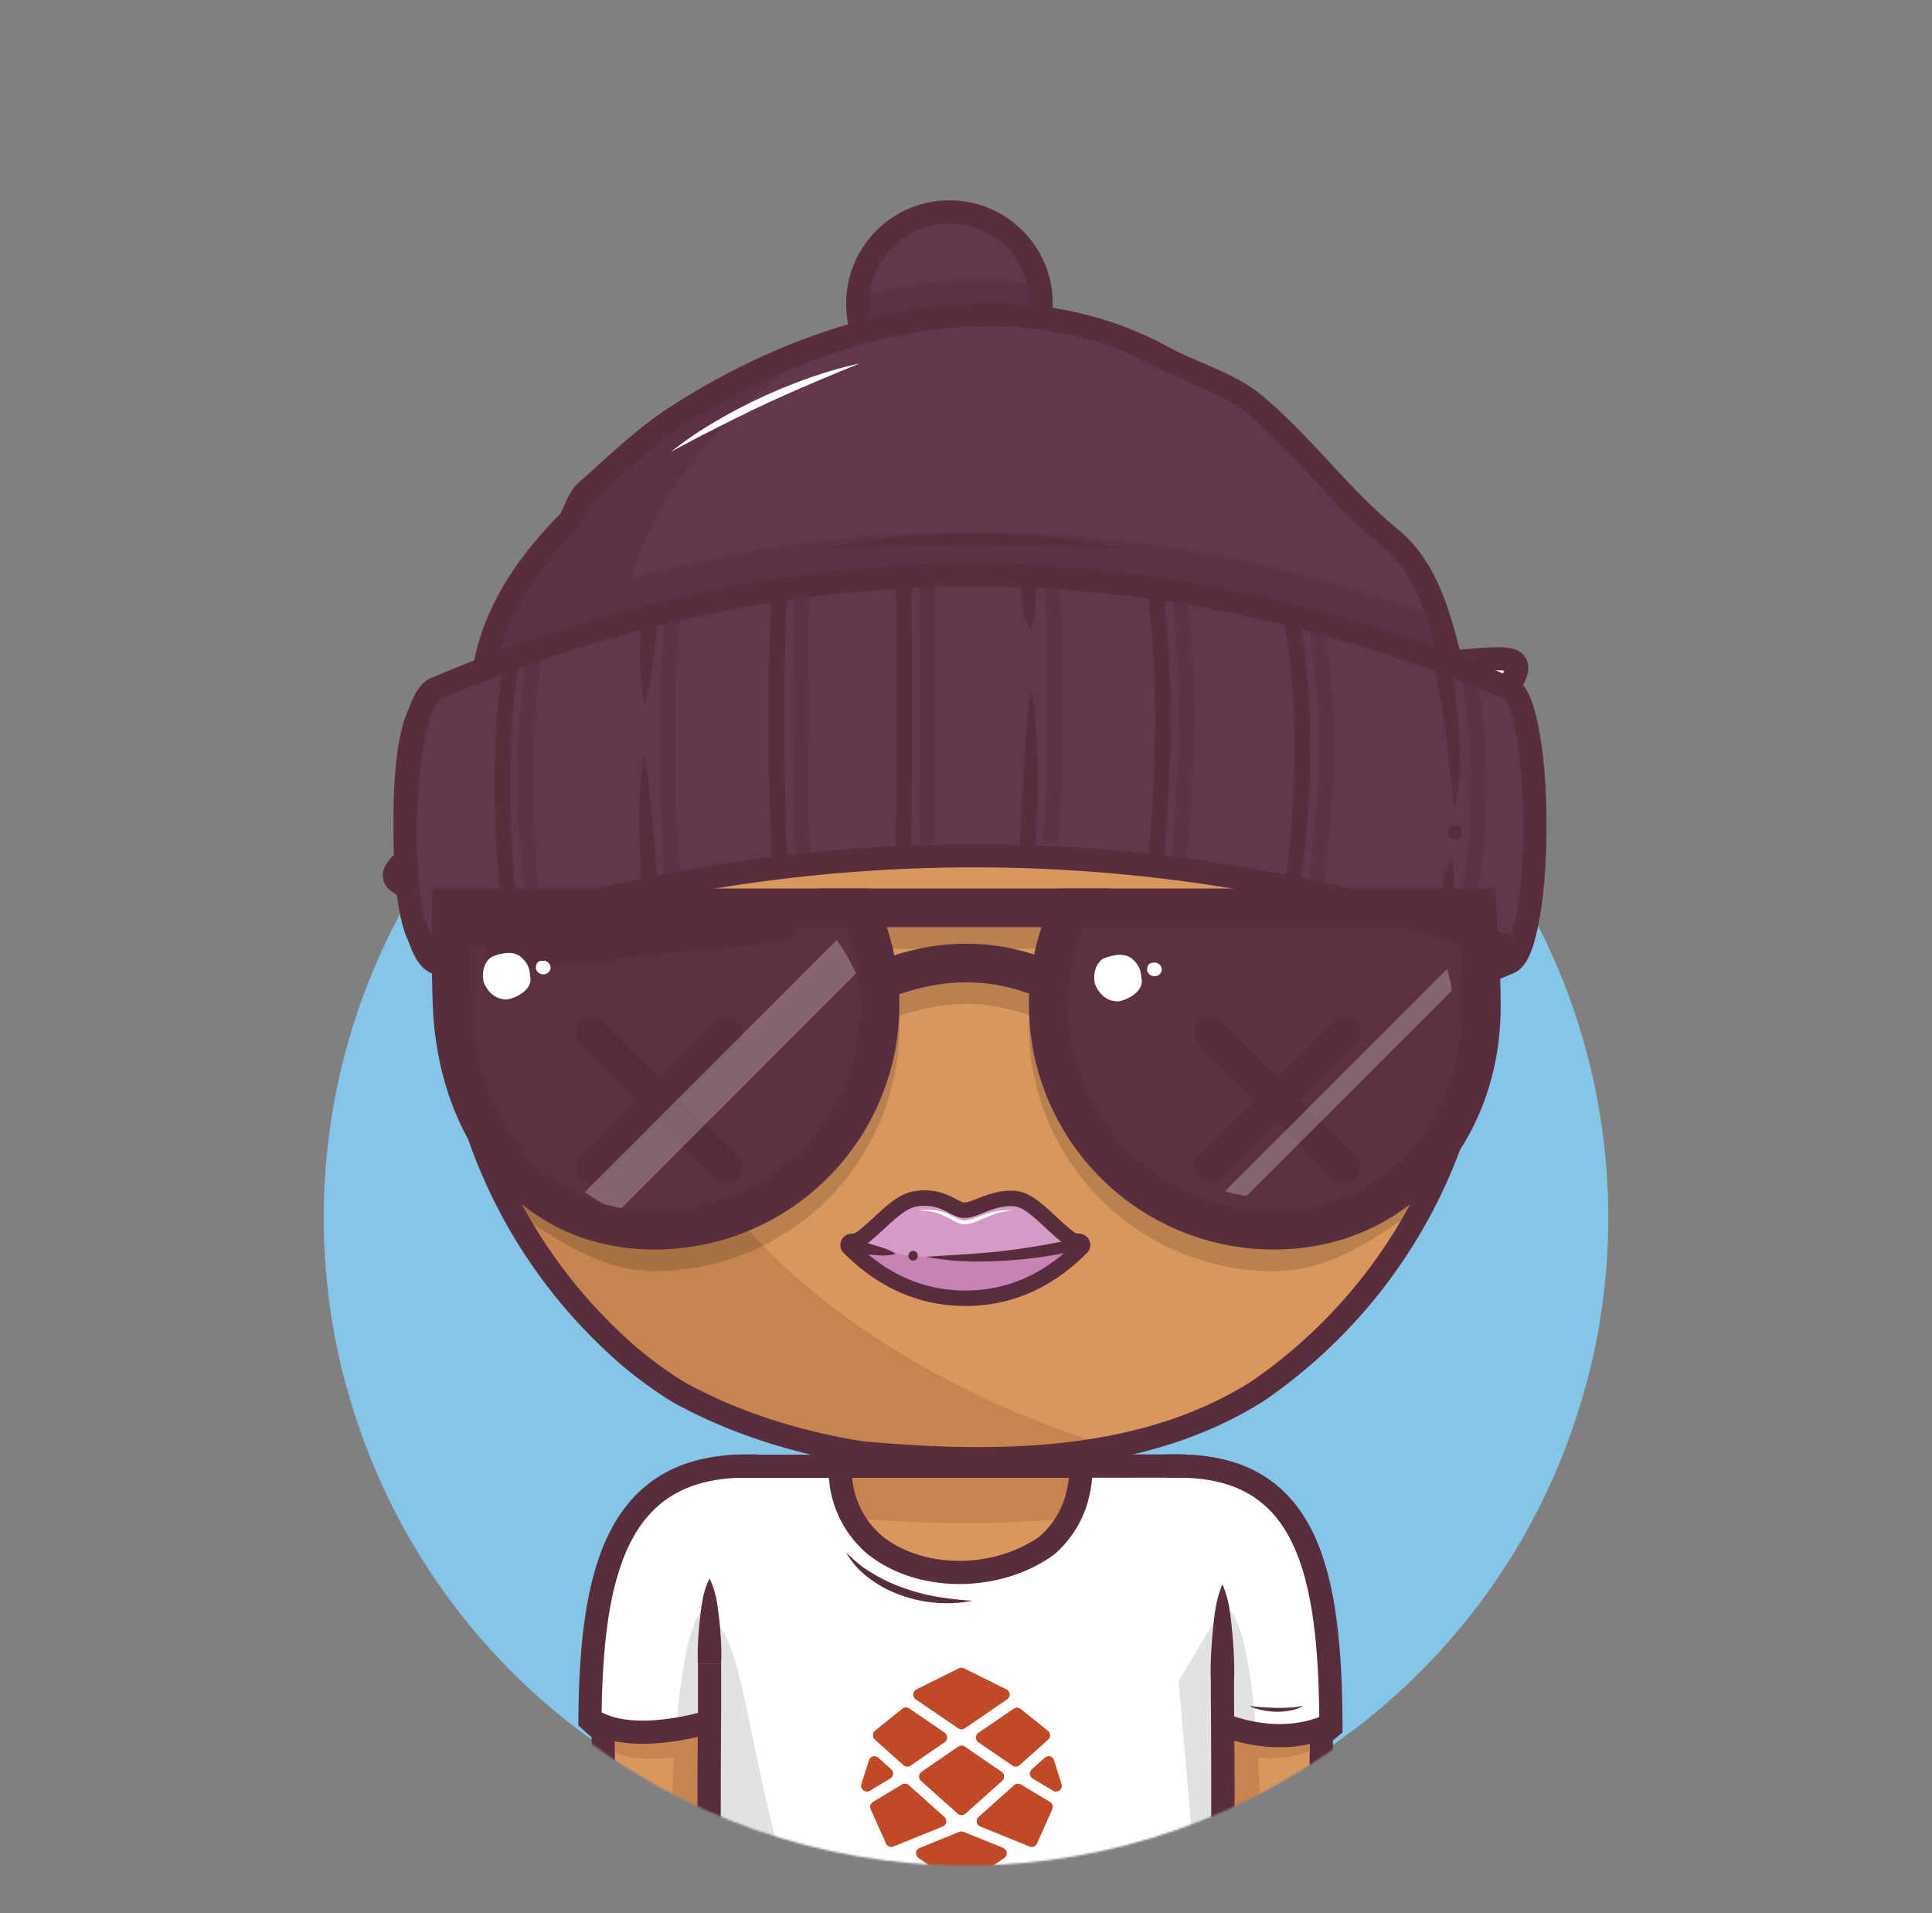 <svg xmlns="http://www.w3.org/2000/svg" viewBox="0 0 1000 990"><rect x="0" y="0" width="1000" height="990" fill="#808080" stroke="none"/><mask id="mask"><path d="M1000,0H0V718.31H179.2c38.38,142.38,167.45,247.1,320.8,247.1s282.42-104.72,320.8-247.1H1000Z" fill="white"></path></mask><g mask="url(#mask)"><circle cx="500" cy="630.16" r="332.442" fill="#85c5e5"></circle><g transform="scale(1)" style="transform-origin: center center;"><path d="M225.35,498c183.42,77.95,371.14,79.06,555.94,0,17.53-7.5,17.43-139.87,0-133.81-180.47,62.83-371.33,63.5-555.94,0C203.39,356.6,205.53,489.53,225.35,498Z" fill="#592d3d" stroke="#592d3d" stroke-miterlimit="10" stroke-width="12px"></path></g><path d="M610,758.72c90.76,0,72,114.24,72.87,241.28H610Z" fill="#D8985D"></path><path d="M632.74,831.87,610,870l11.38,130h31.76C653.91,819.73,632.74,831.87,632.74,831.87Z" fill="#C6854E"></path><path d="M233.25,500c0-147.32,119.43-266.75,266.75-266.75S766.75,352.68,766.75,500A266.22,266.22,0,0,1,668.1,707.12q-8.21,6.68-16.94,12.69C591,758,515,758,446.39,751.89c-6.66-1-13.3-2.26-19.89-3.71-26.33-5.8-51.82-14.75-75.37-27.8Q342.4,715,334.2,708.76a199.59,199.59,0,0,1-15.8-13.38q-7.14-6.63-13.79-13.78A265.86,265.86,0,0,1,233.25,500Z" fill="#D8985D"></path><path d="M269.61,634.48c.7,1.2,1.39,2.4,2.11,3.58.43.72.88,1.42,1.33,2.14.66,1.07,1.32,2.14,2,3.19.48.76,1,1.5,1.46,2.24.66,1,1.32,2,2,3,.51.76,1,1.52,1.56,2.28.66,1,1.32,1.92,2,2.88.54.77,1.1,1.53,1.65,2.3s1.34,1.85,2,2.77,1.15,1.53,1.73,2.29,1.37,1.8,2.07,2.7,1.19,1.51,1.79,2.26,1.41,1.76,2.12,2.63,1.23,1.49,1.85,2.23,1.44,1.72,2.17,2.57,1.27,1.47,1.91,2.2l2.22,2.5c.65.73,1.31,1.44,2,2.16.86.94,1.73,1.87,2.6,2.79l1.21,1.28c1.29,1.34,2.59,2.68,3.91,4l.26.27c1.29,1.28,2.6,2.55,3.91,3.81l1.58,1.5c.95.89,1.9,1.78,2.86,2.66l1.16,1.06c1,.94,2.09,1.86,3.14,2.78q4.9,4.27,10,8.19,8.19,6.24,16.93,11.62c23.55,13,49,22,75.37,27.8,6.59,1.45,13.23,2.7,19.89,3.71,42.1,3.75,87,5.18,129.28-3.08C508.45,729,185.59,612.74,388.8,257.48h0c-2.72,1.25-5.4,2.54-8.06,3.88l-.59.29c-1.22.61-2.44,1.24-3.65,1.88l-1,.53c-3.76,2-7.48,4.07-11.13,6.23l-.9.53c-1.16.69-2.31,1.39-3.46,2.1l-.87.54q-5.36,3.35-10.55,6.93l-1.08.75c-1.09.76-2.16,1.52-3.23,2.29l-.66.47q-3.27,2.39-6.46,4.84l-.62.48c-1,.78-2,1.58-3,2.39l-1.17.94c-1,.81-2,1.62-3,2.45l0,0c-2.11,1.75-4.19,3.55-6.24,5.37l-1.14,1-2.69,2.45L318,305q-4.28,4-8.37,8.17l-1.38,1.41c-.79.82-1.58,1.64-2.36,2.47-.46.49-.92,1-1.37,1.48q-2.06,2.2-4.06,4.46c-.45.51-.91,1-1.36,1.54-.71.81-1.41,1.63-2.11,2.45l-1.51,1.79c-.68.81-1.36,1.62-2,2.44-.54.66-1.08,1.33-1.61,2-1.07,1.33-2.12,2.66-3.16,4-.54.7-1.08,1.4-1.61,2.11s-1.2,1.59-1.79,2.4-1.07,1.45-1.59,2.18-1.13,1.55-1.68,2.33q-1.42,2-2.8,4.05c-.5.73-1,1.48-1.49,2.22s-1.1,1.66-1.64,2.5l-1.49,2.31-1.68,2.71c-.43.69-.86,1.38-1.28,2.07-.89,1.46-1.75,2.93-2.61,4.4l-1.22,2.16c-.54.95-1.08,1.91-1.61,2.87-.4.73-.8,1.46-1.19,2.19-.64,1.19-1.27,2.39-1.9,3.59l-1.2,2.34c-.64,1.28-1.28,2.55-1.91,3.84-.33.69-.67,1.39-1,2.09-.52,1.09-1,2.19-1.53,3.29-.31.66-.61,1.32-.91,2q-1.11,2.47-2.17,5c-.22.52-.43,1.05-.65,1.57-.53,1.27-1.05,2.54-1.56,3.82-.27.67-.53,1.34-.79,2-.5,1.26-1,2.53-1.45,3.8-.21.55-.42,1.1-.62,1.65q-.94,2.63-1.85,5.26l-.56,1.7q-.66,2-1.29,4l-.6,1.91c-.47,1.54-.93,3.08-1.37,4.63-.1.33-.2.66-.29,1q-.78,2.76-1.5,5.54c-.16.59-.3,1.19-.45,1.78-.35,1.39-.69,2.78-1,4.18l-.42,1.75c-.43,1.9-.85,3.8-1.24,5.71l-.15.77q-.51,2.55-1,5.1c-.11.61-.21,1.21-.32,1.82-.26,1.49-.51,3-.74,4.5-.08.51-.17,1-.24,1.52-.3,1.95-.57,3.91-.83,5.88l-.15,1.3c-.2,1.59-.38,3.19-.55,4.79-.06.6-.13,1.2-.19,1.81-.16,1.68-.31,3.37-.45,5.06,0,.35-.06.69-.08,1q-.22,3-.39,6.05c0,.53,0,1.07-.07,1.6q-.1,2.36-.18,4.71c0,.59,0,1.18,0,1.77,0,2.05-.08,4.11-.08,6.17,0,0,0,.07,0,.1,0,2.22,0,4.42.08,6.62,0,.76.06,1.52.08,2.28.05,1.47.1,2.94.17,4.41,0,.89.11,1.77.16,2.66.08,1.33.15,2.66.25,4,.07,1,.16,1.89.24,2.83.11,1.26.21,2.52.34,3.77.09,1,.21,1.94.31,2.91.14,1.21.27,2.43.42,3.64.12,1,.26,2,.39,2.95.16,1.18.32,2.37.5,3.55.15,1,.31,2,.47,3,.18,1.16.37,2.33.57,3.49.18,1,.36,2,.55,3,.21,1.15.43,2.3.65,3.44s.41,2,.62,3c.24,1.14.48,2.27.74,3.4s.44,2,.68,2.93c.26,1.13.54,2.25.82,3.36s.49,1.95.74,2.91c.3,1.12.6,2.23.91,3.34.26,1,.53,1.92.81,2.87.32,1.11.65,2.21,1,3.31s.58,1.89.88,2.84.7,2.19,1.06,3.28.62,1.87.94,2.8c.38,1.09.76,2.18,1.15,3.27.33.91.65,1.83,1,2.74l1.24,3.27c.35.89.69,1.79,1,2.68.44,1.09.89,2.19,1.34,3.28.36.86.71,1.73,1.08,2.59.47,1.12,1,2.22,1.45,3.33.37.82.73,1.65,1.1,2.47.52,1.16,1.07,2.3,1.6,3.44l1.08,2.3c.61,1.26,1.24,2.5,1.87,3.75.32.63.62,1.27.95,1.9q2.88,5.61,6,11.07C268.88,633.26,269.25,633.87,269.61,634.48Z" fill="#C6854E"></path><path d="M233.25,500c0-147.32,119.43-266.75,266.75-266.75S766.75,352.68,766.75,500A266.22,266.22,0,0,1,668.1,707.12q-8.21,6.68-16.94,12.69C591,758,515,758,446.39,751.89c-6.66-1-13.3-2.26-19.89-3.71-26.33-5.8-51.82-14.75-75.37-27.8Q342.4,715,334.2,708.76a199.59,199.59,0,0,1-15.8-13.38q-7.14-6.63-13.79-13.78A265.86,265.86,0,0,1,233.25,500Z" fill="none" stroke="#592d3d" stroke-miterlimit="10" stroke-width="12px"></path><path d="M386.12,758.72c-90.77,0-72,114.24-72.87,241.28h72.87Z" fill="#D8985D"></path><path d="M367.23,831.87,390,870l-11.39,130H346.88C346.07,819.73,367.23,831.87,367.23,831.87Z" fill="#C6854E"></path><path d="M619.47,1070H380.53a13.28,13.28,0,0,1-13.27-13.28V772a13.28,13.28,0,0,1,13.27-13.28H613.76c13.09,0,19,7.66,19,19.88v278.08A13.28,13.28,0,0,1,619.47,1070Z" fill="#D8985D"></path><path d="M629.05,766.62a19.33,19.33,0,0,1-2.51-4,17.25,17.25,0,0,0-8.28-3.51,28.88,28.88,0,0,0-4.5-.34H380.53A13.28,13.28,0,0,0,367.26,772c29,10.42,83.29,16.24,132.74,16.24C563.06,788.24,604.38,778.89,629.05,766.62Z" fill="#C6854E"></path><path d="M610,758.72c90.76,0,72,114.24,72.87,241.28H632.74" fill="none" stroke="#592d3d" stroke-linecap="square" stroke-miterlimit="10" stroke-width="12px"></path><path d="M386.12,758.72c-90.77,0-72,114.24-72.87,241.28h50.07" fill="none" stroke="#592d3d" stroke-linecap="square" stroke-miterlimit="10" stroke-width="12px"></path><path d="M380.53,758.82l233.23-.1" fill="none" stroke="#592d3d" stroke-miterlimit="10" stroke-width="12px"></path><path d="M380.53,1070H497.15C388,1070,396.24,838.82,367.26,838.82v217.86A13.28,13.28,0,0,0,380.53,1070Z" fill="#C6854E"></path><path d="M361.26,860.85c-.19-3.67-.11-7.34.05-11s.47-7.35.86-11c.2-1.84.4-3.67.65-5.51s.49-3.67.85-5.51a44.18,44.18,0,0,1,3.59-11,44.18,44.18,0,0,1,3.59,11c.36,1.84.62,3.67.85,5.51s.45,3.67.65,5.51c.38,3.67.68,7.34.85,11s.25,7.34.06,11Z" fill="#592d3d"></path><path d="M632.74,870v8c.26,34,.26,69,0,102.75,0,2.87,0,5.72,0,8.53v67.41A13.28,13.28,0,0,1,619.47,1070H380.53a13.28,13.28,0,0,1-13.27-13.28V998.52c0-2.51,0-5.07,0-7.65-.25-34.87-.25-69.87,0-105.3V860.85" fill="none" stroke="#592d3d" stroke-miterlimit="10" stroke-width="12px"></path><path d="M626.74,870c-.19-4.17-.1-8.35.06-12.53s.47-8.35.85-12.53c.2-2.09.41-4.18.65-6.27s.49-4.17.85-6.26a55.09,55.09,0,0,1,3.59-12.53,55.09,55.09,0,0,1,3.59,12.53c.36,2.09.62,4.18.85,6.26s.45,4.18.65,6.27c.38,4.18.69,8.35.85,12.53s.25,8.36.06,12.53Z" fill="#592d3d"></path><path d="M570.68,842.45C570.9,833,582.9,829,588.9,835a10.61,10.61,0,1,1-15.16,14.85A10.4,10.4,0,0,1,570.68,842.45Z" fill="#592d3d"></path><path d="M408.11,842.15C407.9,834,416.9,830,422.9,833c8,3,8,14,0,19-4,2-8,0-11.75-2.48A10.39,10.39,0,0,1,408.11,842.15Z" fill="#592d3d"></path><path d="M500,831.77a27.13,27.13,0,0,1,1.5,5.84,42.47,42.47,0,0,1,.49,5.84l.3,11.69c.09,3.89.21,7.79.25,11.69l.17,11.67c.23,15.57.22,31.16.28,46.74s.18,31.16,0,46.74c-.09,7.79-.3,15.58-.53,23.37-.1,3.89-.29,7.79-.67,11.68a92.5,92.5,0,0,1-1.77,11.69,92.5,92.5,0,0,1-1.77-11.69c-.38-3.89-.57-7.79-.67-11.68-.23-7.79-.44-15.58-.53-23.37-.2-15.58,0-31.16,0-46.74s0-31.15.18-46.73l.17-11.7.33-11.68.33-11.68a44.11,44.11,0,0,1,.5-5.84A27.13,27.13,0,0,1,500,831.77Z" fill="#C6854E"></path><path d="M425.22,883a18.51,18.51,0,0,1,4.67-1.5,29.75,29.75,0,0,1,4.68-.5l9.35-.33,18.7-.41c12.46-.19,24.91-.24,37.38-.27s24.93-.16,37.39,0c6.23.09,12.46.3,18.7.53,3.11.11,6.23.3,9.34.67a61.34,61.34,0,0,1,9.35,1.78,59.17,59.17,0,0,1-9.35,1.77c-3.11.38-6.23.57-9.34.67-6.24.23-12.47.43-18.7.52-12.46.19-24.92,0-37.39,0s-24.93,0-37.4-.15c-6.23-.06-12.46-.26-18.68-.5l-9.35-.34a29.5,29.5,0,0,1-4.67-.5A18.45,18.45,0,0,1,425.22,883Z" fill="#C6854E"></path><path d="M442.41,914.38a12.51,12.51,0,0,1,3.74-1.11,18.35,18.35,0,0,1,3.62-.15c2.39.1,4.78.16,7.17.21,4.78.11,9.56.15,14.34.17,9.63,0,19.09.08,28.76-.21s19.26-.43,28.88-.39c4.81,0,9.62.13,14.42.24a70.37,70.37,0,0,1,7.23.47,38.17,38.17,0,0,1,7.27,1.53,36.56,36.56,0,0,1-7.16,2,61.08,61.08,0,0,1-7.21.86c-4.82.35-9.64.65-14.45.82-9.64.36-19.27.32-28.88.45-4.81,0-9.61.22-14.48.1s-9.69-.13-14.52-.31-9.68-.58-14.5-1.08c-2.42-.27-4.82-.57-7.23-.9a16.82,16.82,0,0,1-3.57-.84A11.51,11.51,0,0,1,442.41,914.38Z" fill="#C6854E"></path><path d="M438.93,949.87a13.07,13.07,0,0,1,3.82-1.5,19.13,19.13,0,0,1,3.82-.49l7.63-.32c5.09-.18,10.19-.33,15.28-.41C479.66,947,489.84,947,500,947s20.36-.17,30.54,0c5.09.09,10.18.3,15.27.53a72.73,72.73,0,0,1,7.63.66A41.2,41.2,0,0,1,561.1,950a41.25,41.25,0,0,1-7.63,1.77,70.34,70.34,0,0,1-7.64.67c-5.09.23-10.18.44-15.27.53-10.18.2-20.37.06-30.55,0s-20.36-.06-30.54-.25c-5.09-.1-10.19-.28-15.28-.49l-7.63-.37a19.33,19.33,0,0,1-3.82-.5A12.85,12.85,0,0,1,438.93,949.87Z" fill="#C6854E"></path><path d="M677.8,906.35c.21-37.11-1.21-70.07-7.73-95.39C660,785.6,641.89,770.48,610,770.48L632.79,905S655.31,915.24,677.8,906.35Z" fill="#C6854E"></path><path d="M686.41,895.79a20.31,20.31,0,0,1-3.7,2.43" fill="none" stroke="#592d3d" stroke-linecap="square" stroke-miterlimit="10" stroke-width="12px"></path><path d="M326.11,809.88c-6.83,25.57-8,59.13-7.74,97,19.9,8.54,50.42-2.15,50.42-2.15l17.33-132.24C355.25,772.46,336.85,786.36,326.11,809.88Z" fill="#C6854E"></path><path d="M613.76,758.72H559.55v.1a62.78,62.78,0,0,1-1.44,13.39,60.92,60.92,0,0,1-1.74,6.33,50.88,50.88,0,0,1-10,16.83,48.2,48.2,0,0,1-4.5,4.43c-25.17,18.2-65.17,19.2-89.48-.58a51.79,51.79,0,0,1-7.11-7.6,50.84,50.84,0,0,1-9.1-19.41,62.41,62.41,0,0,1-1.07-6.59,61,61,0,0,1-.37-6.8v-.1H380.53A13.28,13.28,0,0,0,367.26,772v284.68A13.28,13.28,0,0,0,380.53,1070H619.47a13.28,13.28,0,0,0,13.27-13.28V778.6C632.74,766.38,626.85,758.72,613.76,758.72Z" fill="#FFFFFF"></path><path d="M610,758.72c63.54,0,73.4,56,73.9,133.17-18.6,11.62-48.91,1.31-48.91,1.31Z" fill="#FFFFFF"></path><path d="M632.74,831.87,610,870l11.38,130h11.61V894.35l17.28,2.89C644.6,825.07,632.74,831.87,632.74,831.87Z" fill="#E2E2E2"></path><path d="M386.12,758.72c-61.78,0-75.83,53.8-76.85,127.66,19,19.86,58,4.58,58,4.58Z" fill="#FFFFFF"></path><path d="M367.23,831.87V891l-17.31,4.31C355.59,825.19,367.23,831.87,367.23,831.87Z" fill="#E2E2E2"></path><path d="M610,758.72c67.41,0,78.45,56.29,78.9,133.78-26.2,12.43-53.91.7-53.91.7" fill="none" stroke="#592d3d" stroke-linecap="square" stroke-miterlimit="10" stroke-width="12px"></path><path d="M386.12,758.72c-66.79,0-80.08,54.7-80.76,130.72C326,904.22,367.22,891,367.22,891" fill="none" stroke="#592d3d" stroke-linecap="square" stroke-miterlimit="10" stroke-width="12px"></path><path d="M380.53,1070H497.15C388,1070,396.24,838.82,367.26,838.82v217.86A13.28,13.28,0,0,0,380.53,1070Z" fill="#E2E2E2"></path><path d="M361.26,860.85c-.19-3.67-.11-7.34.05-11s.47-7.35.86-11c.2-1.84.4-3.67.65-5.51s.49-3.67.85-5.51a44.18,44.18,0,0,1,3.59-11,43.74,43.74,0,0,1,3.58,11c.37,1.84.63,3.67.86,5.51s.45,3.67.65,5.51c.38,3.67.68,7.34.85,11s.25,7.34.06,11Z" fill="#592d3d"></path><path d="M632.74,870v8c.26,34,.26,69,0,102.75,0,2.87,0,5.72,0,8.53v67.41A13.28,13.28,0,0,1,619.47,1070H380.53a13.28,13.28,0,0,1-13.27-13.28V998.52c0-2.51,0-5.07,0-7.65-.25-34.87-.25-69.87,0-105.3V860.85" fill="none" stroke="#592d3d" stroke-miterlimit="10" stroke-width="12px"></path><path d="M626.74,870c-.19-4.17-.1-8.35.06-12.53s.47-8.35.85-12.53c.2-2.09.41-4.18.65-6.27s.49-4.17.86-6.26a54.55,54.55,0,0,1,3.58-12.53,55.09,55.09,0,0,1,3.59,12.53c.36,2.09.62,4.18.85,6.26s.45,4.18.65,6.27c.38,4.18.69,8.35.85,12.53s.25,8.36.06,12.53Z" fill="#592d3d"></path><path d="M380.53,758.82l233.23-.1" fill="none" stroke="#592d3d" stroke-miterlimit="10" stroke-width="12px"></path><path d="M559.55,758.82a62.78,62.78,0,0,1-1.44,13.39,60.92,60.92,0,0,1-1.74,6.33,50.88,50.88,0,0,1-10,16.83,48.2,48.2,0,0,1-4.5,4.43c-25.17,18.2-65.17,19.2-89.48-.58a51.79,51.79,0,0,1-7.11-7.6,50.84,50.84,0,0,1-9.1-19.41,62.41,62.41,0,0,1-1.07-6.59,61,61,0,0,1-.37-6.8" fill="none" stroke="#592d3d" stroke-miterlimit="10" stroke-width="12px"></path><path d="M503.4,828.39a66.61,66.61,0,0,1-18.39,1.1,69.79,69.79,0,0,1-18.2-3.76,61.46,61.46,0,0,1-16.5-8.64l-1.86-1.41c-.61-.48-1.2-1-1.79-1.52a32.24,32.24,0,0,1-3.33-3.28,43.83,43.83,0,0,1-5.38-7.51,87.37,87.37,0,0,0,6.74,6.09c.58.48,1.17.95,1.75,1.4s1.23.82,1.84,1.24,1.22.84,1.85,1.23l1.91,1.16a88.05,88.05,0,0,0,16.1,7.46,106.26,106.26,0,0,0,17.25,4.45A173.7,173.7,0,0,0,503.4,828.39Z" fill="#592d3d"></path><path d="M307.83,892.5a24.54,24.54,0,0,0,3.68,2.77" fill="none" stroke="#592d3d" stroke-linecap="square" stroke-miterlimit="10" stroke-width="12px"></path><path d="M674.7,882.69a19.88,19.88,0,0,1-6.76,2.52,34.83,34.83,0,0,1-7.2.65,40.16,40.16,0,0,1-7.18-.79c-1.18-.21-2.33-.56-3.49-.87s-2.27-.77-3.37-1.24c1.21,0,2.38.18,3.56.28l3.52.29c1.17,0,2.33.2,3.5.21s2.32.11,3.48.12q3.5.06,7-.19A49.31,49.31,0,0,0,674.7,882.69Z" fill="#592d3d"></path><rect x="441.15" y="860.49" width="112" height="112" fill="none"></rect><rect x="433.91" y="856" width="132.18" height="132.18" fill="none"></rect><path d="M490.59,859c-4.7,2.37-14.62,7-20,10.65s-4.7,7.1-7.05,9.47-9.4,8.28-14.1,11.83-3.53,13-4.7,16.56-3.53,11.83-4.71,15.38,2.35,8.28,4.71,13,8.22,17.74,10.57,22.48,9.41,2.36,15.28,7.09a206.67,206.67,0,0,0,20,14.2c5.87,3.55,8.23,3.55,14.1,0a205.35,205.35,0,0,0,20-14.2c5.88-4.73,12.93-2.36,15.29-7.09s8.22-17.75,10.57-22.48,5.88-9.47,4.71-13-3.53-11.83-4.71-15.38,0-13-4.7-16.56a174,174,0,0,1-14.1-11.83c-4-3.77-2.35-5.92-7.06-9.47s-15.28-8.28-20-10.65A14.93,14.93,0,0,0,490.59,859Z" fill-rule="evenodd" fill="#ffffff"></path><path d="M474,879.46l22,15a3.14,3.14,0,0,0,1.68.52,3,3,0,0,0,1.67-.52l22-15.07a3,3,0,0,0-.41-5.13l-22-10.9a3.05,3.05,0,0,0-2.64,0l-21.94,10.9a3,3,0,0,0-.36,5.18Zm31.14,19.73a3,3,0,0,0,1.3,2.49l17.64,12.06a3,3,0,0,0,3.66-.24l14.79-13.23a3,3,0,0,0-.13-4.6l-14.12-11.29a3,3,0,0,0-3.55-.14l-18.29,12.51A3,3,0,0,0,505.13,899.19Zm-43.87,16.4a3,3,0,0,1,1,2.54,3,3,0,0,1-1.49,2.29l-10.53,6.31a3,3,0,0,1-3.39-.23,3,3,0,0,1-1-3.27l3.9-12.25a3,3,0,0,1,2.05-2,2.92,2.92,0,0,1,2.78.66Zm57.13,1.28-19.05-13a3,3,0,0,0-3.34,0l-19,13a3,3,0,0,0-1.3,2.29,3.13,3.13,0,0,0,1,2.46l19,17a2.94,2.94,0,0,0,2,.75,3,3,0,0,0,2-.75l19-17a3,3,0,0,0,1-2.46A3,3,0,0,0,518.39,916.87ZM467.6,913.5l-14.78-13.23a3.07,3.07,0,0,1-1-2.37,3,3,0,0,1,1.12-2.28l14.12-11.36a3,3,0,0,1,3.57-.13l18.27,12.5a3.05,3.05,0,0,1,1.36,2.53,3,3,0,0,1-1.36,2.52l-17.62,12.06A3,3,0,0,1,467.6,913.5Zm75.88,19-15.05-9a3,3,0,0,0-3.51.34l-18.39,16.41a3,3,0,0,0,.87,5l25.51,10.34a3,3,0,0,0,3.85-1.57l7.9-17.71A3,3,0,0,0,543.48,932.51ZM545.57,911l3.89,12.25h0a3,3,0,0,1-2.86,3.93,2.91,2.91,0,0,1-1.52-.43l-10.55-6.31a2.93,2.93,0,0,1-1.44-2.29,3,3,0,0,1,1-2.54l6.69-6a3,3,0,0,1,2.77-.66A3,3,0,0,1,545.57,911Zm-55.8,32a3,3,0,0,0-1-2.76l-18.39-16.41a3,3,0,0,0-3.51-.34l-15,9a3.05,3.05,0,0,0-1.2,3.84l7.92,17.71a3,3,0,0,0,3.84,1.56l25.5-10.33A3,3,0,0,0,489.77,943Zm9,5,20.46,8.29a3,3,0,0,1,.54,5.27l-20.48,14.22a2.94,2.94,0,0,1-1.67.54,3,3,0,0,1-1.67-.54l-20.46-14.22a3,3,0,0,1,.58-5.27l20.46-8.29A3.09,3.09,0,0,1,498.79,948.06Z" fill="#c04927" fill-rule="evenodd"></path><line x1="375.88" y1="603.9" x2="306.24" y2="534.26" fill="none" stroke="#592d3d" stroke-linecap="round" stroke-miterlimit="10" stroke-width="16px"></line><line x1="306.24" y1="603.9" x2="375.88" y2="534.26" fill="none" stroke="#592d3d" stroke-linecap="round" stroke-miterlimit="10" stroke-width="16px"></line><line x1="695.99" y1="603.9" x2="626.34" y2="534.26" fill="none" stroke="#592d3d" stroke-linecap="round" stroke-miterlimit="10" stroke-width="16px"></line><line x1="626.34" y1="603.9" x2="695.99" y2="534.26" fill="none" stroke="#592d3d" stroke-linecap="round" stroke-miterlimit="10" stroke-width="16px"></line><path d="M558.55,642.44c-3.63,0-5.35-1.31-15.58-10.79-7.49-6.93-12.63-10.36-18.91-11.46-7.83-1.37-15.83-.88-24.36,7.68-8.53-8.56-16.52-9-24.36-7.68-6.28,1.1-11.42,4.53-18.91,11.46-10.23,9.48-11.95,10.79-15.58,10.79a1.84,1.84,0,0,0-1.3,3.14q26.25,26.25,60.15,26.28t60.15-26.28A1.84,1.84,0,0,0,558.55,642.44Z" fill="#D69AC7"></path><path d="M559.57,645.84l-.55-2.21c-70.56,16.12-118.17.53-118.17.53l-1.77-.31a1.82,1.82,0,0,0,.47,1.73q26.25,26.25,60.15,26.28Q533.38,671.86,559.57,645.84Z" fill="#C683B4"></path><path d="M479.28,650.39c13.45-.94,26.69-1.44,39.89-3,6.59-.76,13.15-1.74,19.67-2.86s13-2.41,19.51-3.8l1.34,5.85q-9.87,2.34-19.92,3.81t-20.16,2.06c-6.75.37-13.5.54-20.25.27A127.84,127.84,0,0,1,479.28,650.39Z" fill="#592d3d"></path><path d="M441.79,641.31c1.69.43,3.57,1,5.38,1.48s3.65,1.08,5.49,1.63,3.68,1.1,5.52,1.77a27.06,27.06,0,0,1,5.46,2.64,22.06,22.06,0,0,1-6.05.9c-2,0-3.95-.16-5.93-.32s-3.93-.47-5.88-.85a38.82,38.82,0,0,1-5.86-1.55Z" fill="#592d3d"></path><path d="M558.55,642.44c-3.63,0-5.35-1.31-15.58-10.79-7.49-6.93-12.53-11.29-18.91-11.46-11.21-.3-19.15,6.12-24.76,6.12s-10.45-7.53-24-6.12c-6.34.66-11.42,4.53-18.91,11.46-10.23,9.48-11.95,10.79-15.58,10.79a1.84,1.84,0,0,0-1.3,3.14q26.25,26.25,60.15,26.28t60.15-26.28A1.84,1.84,0,0,0,558.55,642.44Z" fill="none" stroke="#592d3d" stroke-miterlimit="10" stroke-width="8px"></path><path d="M524.06,626.48a41.49,41.49,0,0,0-12.19,2.94c-1.94.77-3.87,1.6-5.85,2.42a20.2,20.2,0,0,1-6.42,1.74,8.92,8.92,0,0,1-3.47-.64,24,24,0,0,1-3-1.4,59.7,59.7,0,0,0-5.58-2.83,27.56,27.56,0,0,0-5.94-1.73,38.5,38.5,0,0,0-6.29-.5,26.31,26.31,0,0,1,6.4-.48,24.54,24.54,0,0,1,6.38,1.25,46,46,0,0,1,5.9,2.6c1.87.94,3.71,1.83,5.52,1.74a19.76,19.76,0,0,0,5.8-1.51c2-.71,4-1.51,6-2.13A30,30,0,0,1,524.06,626.48Z" fill="#ffffff"></path><path d="M472.62,652.36c3.22,0,3.23-5,0-5s-3.22,5,0,5Z" fill="#592d3d"></path><path d="M558.73,399.34c-12.86,24-60,37.44-63.83,31.42-4.29-6.73,37.85-55.32,13.9-106.14" fill="#C6854E"></path><path d="M784,342.85c-5.1-5.1-31.06,1.83-57.19-.23A281,281,0,0,0,505.63,228.28c-2.44-20.48-.75-37.68-2.61-40.1-2.49-3.22-15.49,12.68-18.87,31-11.91-15-32.14-23-32.72-18.8-.38,2.68,7.44,14.09,14.81,29.9-111.6,13.47-203.08,92.26-235.08,197-13.86,11.92-26.86,20.34-27,25.69-.27,9.92,39.31,9.36,56.58,7.82v-.06c60.65-2,179-13.78,236.42-72.89C491.64,406.93,481.47,421,483.43,424c3,4.67,38.32-5.19,50.07-23.24,48,19.59,139.49,43.16,219-16.16l-.22-.43C766.77,372.06,790.35,349.25,784,342.85Z" fill="#ffffff"></path><path d="M726.85,348.62c-5.4.24-10.66.11-16-.14s-10.59-.67-15.87-1.26c-2.64-.29-5.28-.6-7.91-1s-5.27-.72-7.89-1.23a76.91,76.91,0,0,1-15.58-4.54,91.87,91.87,0,0,1,16-2.62c2.63-.22,5.26-.37,7.89-.48l7.88-.34c5.25-.22,10.49-.34,15.72-.45s10.48-.12,15.62,0Z" fill="#592d3d"></path><path d="M236.6,430s0,.24,0,.39l-.12.53-.28,1.11c-.21.75-.43,1.52-.66,2.29-.47,1.55-1,3.14-1.54,4.75s-1.06,3.28-1.77,5a20.6,20.6,0,0,1-1.38,2.6,17.91,17.91,0,0,1-2.07,2.77,13.14,13.14,0,0,1-3.72-5.47,16.11,16.11,0,0,1-.76-2.9c-.21-1-.31-2-.43-2.95a30,30,0,0,1,0-6,24.44,24.44,0,0,1,.48-3c.12-.5.25-1,.41-1.51a7.84,7.84,0,0,1,.27-.77c.1-.28.18-.48.36-.9Z" fill="#592d3d"></path><path d="M260.74,460.82v-.06c17-.56,38.63-1.9,62.14-4.84,2.63-55.92,22-121.58,65.92-198.44h0L382,254.23A282.15,282.15,0,0,0,231.16,427.31c-13.86,11.92-26.86,20.34-27,25.69C203.89,462.92,243.47,462.36,260.74,460.82Z" fill="#E2E2E2"></path><path d="M784,342.85c-5.1-5.1-31.06,1.83-57.19-.23A281,281,0,0,0,505.63,228.28c-2.44-20.48-.75-37.68-2.61-40.1-2.49-3.22-15.49,12.68-18.87,31-11.91-15-32.14-23-32.72-18.8-.38,2.68,7.44,14.09,14.81,29.9-111.6,13.47-203.08,92.26-235.08,197-13.86,11.92-26.86,20.34-27,25.69-.27,9.92,39.31,9.36,56.58,7.82v-.06c60.65-2,179-13.78,236.42-72.89C491.64,406.93,481.47,421,483.43,424c3,4.67,38.32-5.19,50.07-23.24,48,19.59,139.49,43.16,219-16.16l-.22-.43C766.77,372.06,790.35,349.25,784,342.85Z" fill="none" stroke="#592d3d" stroke-miterlimit="10" stroke-width="12px"></path><path d="M505.93,244.31a367.42,367.42,0,0,0-42.48,4.94c-3.48.67-6.95,1.41-10.44,2.05s-6.9,1.61-10.35,2.41l-10.26,2.72c-3.4,1-6.77,2.08-10.15,3.12a314.12,314.12,0,0,0-39.43,15.73,348.31,348.31,0,0,0-37.25,21,183.85,183.85,0,0,1,35.08-25.14,219.23,219.23,0,0,1,39.76-17.29c3.48-1,6.94-2.09,10.42-3.05s7-1.82,10.55-2.6,7.1-1.4,10.66-2,7.15-1.07,10.73-1.52A190,190,0,0,1,505.93,244.31Z" fill="#ffffff"></path><path d="M603.1,452.29a320.74,320.74,0,0,1,33.51-6.66L634,446a150.31,150.31,0,0,1,39.75-.48l-2.66-.36c3.28.45,6.54,1,9.82,1.41l-2.66-.35a222.52,222.52,0,0,1,29.48,6.1c5,1.4,11.11-1.72,12.3-7a10.19,10.19,0,0,0-7-12.3,239.34,239.34,0,0,0-34.58-6.78l2.65.36a142.93,142.93,0,0,0-33.43-1.95,236.67,236.67,0,0,0-33.1,4.54c-5.61,1.14-11.19,2.44-16.76,3.81-5.08,1.25-8.61,7.26-7,12.3a10.21,10.21,0,0,0,12.3,7Z" fill="#592d3d"></path><path d="M261.26,502.22l14.13-1.48,33.67-3.52L350,492.93l35.18-3.69c5.72-.59,11.44-1.17,17.16-1.79l.24,0c2.73-.28,5.07-.92,7.07-2.93a10,10,0,0,0,0-14.14c-1.83-1.69-4.48-3.2-7.07-2.93l-14.13,1.48-33.67,3.53-41,4.29-35.18,3.68c-5.72.6-11.44,1.18-17.16,1.8l-.24,0c-2.73.29-5.07.93-7.07,2.93a10,10,0,0,0,0,14.15c1.83,1.68,4.48,3.2,7.07,2.92Z" fill="#592d3d"></path><g transform="scale(1)" style="transform-origin: center center;"><circle cx="491.44" cy="157.14" r="47.48" fill="#633749"></circle><path d="M491.44,204.62a47.47,47.47,0,0,0,46.46-57.31c-30.78-4.77-62.7-2-93.77,6-.1,1.26-.17,2.53-.17,3.82A47.48,47.48,0,0,0,491.44,204.62Z" fill="#5E3244"></path><circle cx="491.44" cy="157.14" r="47.48" fill="none" stroke="#592d3d" stroke-miterlimit="10" stroke-width="12px"></circle><path d="M240.26,423.13a254.67,254.67,0,0,1,6.54-57.5q1.29-5.55,2.81-11c2.9-32.3,20-58.94,42.86-82.73,4.76-3.81,5.71-12.37,10.47-17.13,16.18-14.27,30.45-28.55,48.53-40,74.22-47.58,172.23-73.27,251.21-29.5,16.17,8.56,34.25,13.32,47.57,24.74,25.7,21.88,43.77,47.58,69.47,68.51,22.83,19,26.64,49.48,34.74,76.07q1.53,5.44,2.81,11a254.67,254.67,0,0,1,6.54,57.5Z" fill="#633749"></path><path d="M246.8,365.63a254.67,254.67,0,0,0-6.54,57.5h83C321.7,342.47,301,275.11,406,193,330.68,221.59,262.05,284.38,246.8,365.63Z" fill="#5E3244"></path><path d="M258.18,321.12a109.41,109.41,0,0,0-8.57,33.51q-1.52,5.44-2.81,11a254.67,254.67,0,0,0-6.54,57.5H440.31a827.17,827.17,0,0,1,127.59,0H763.81a254.67,254.67,0,0,0-6.54-57.5q-1.29-5.55-2.81-11c-3.46-11.37-6.15-23.44-9.86-35C582.71,259.73,419,261,258.18,321.12Z" fill="#5E3244"></path><path d="M240.26,423.13a254.67,254.67,0,0,1,6.54-57.5q1.29-5.55,2.81-11c2.9-32.3,20-58.94,42.86-82.73,4.76-3.81,5.71-12.37,10.47-17.13,16.18-14.27,30.45-28.55,48.53-40,74.22-47.58,172.23-73.27,251.21-29.5,16.17,8.56,34.25,13.32,47.57,24.74,25.7,21.88,43.77,47.58,69.47,68.51,22.83,19,26.64,49.48,34.74,76.07q1.53,5.44,2.81,11a254.67,254.67,0,0,1,6.54,57.5Z" fill="none" stroke="#592d3d" stroke-miterlimit="10" stroke-width="12px"></path><path d="M225.35,356.43c183.42-78,371.14-79.06,555.94,0,17.53,7.5,17.43,139.87,0,133.81-180.47-62.83-371.33-63.5-555.94,0C203.39,497.79,205.53,364.86,225.35,356.43Z" fill="#633749"></path><path d="M751.33,443.71a43.58,43.58,0,0,1,1.35,9.9c.09,3.27-.11,6.52-.26,9.78l-.36,4.87c-.16,1.62-.32,3.24-.52,4.85-.4,3.23-.89,6.44-1.59,9.61l-7.87-1.41c.44-3.17,1-6.31,1.64-9.45l1-4.71,1-4.7c.74-3.13,1.37-6.27,2.22-9.4A53.94,53.94,0,0,1,751.33,443.71Z" fill="#592d3d"></path><path d="M749.91,342.47a175.32,175.32,0,0,1,3.63,19c.43,3.19.78,6.39,1.09,9.59s.49,6.42.66,9.63c.26,6.42.37,12.84.06,19.25a114.35,114.35,0,0,1-2.45,19.11c-1-6.39-1.67-12.7-2.32-19s-1.21-12.55-2.05-18.78c-.39-3.12-.83-6.22-1.3-9.32s-1-6.19-1.52-9.27c-1.07-6.17-2.3-12.29-3.59-18.41Z" fill="#592d3d"></path><path d="M668.78,322c7.56,42.87,6.71,89.49,0,138.73" fill="none" stroke="#592d3d" stroke-miterlimit="10" stroke-width="8px"></path><path d="M598.19,307.61c5.15,42.9,4.57,89.55,0,138.83" fill="none" stroke="#592d3d" stroke-miterlimit="10" stroke-width="8px"></path><path d="M533.85,356.47a172.75,172.75,0,0,1,2.37,20.68c.4,6.9.52,13.8.65,20.71l0,10.36c0,3.45,0,6.9-.12,10.35-.15,6.9-.4,13.8-.87,20.69l-8-.4c.22-6.87.57-13.73.94-20.59l1.21-20.57c.46-6.86.82-13.73,1.35-20.6S532.69,363.36,533.85,356.47Z" fill="#592d3d"></path><path d="M535.93,299.88a58.54,58.54,0,0,1,.28,6.35c0,1.06-.05,2.12-.08,3.18L536,312.6c-.17,2.12-.32,4.25-.68,6.38a22.42,22.42,0,0,1-2.08,6.41,23.29,23.29,0,0,1-2.7-6.21c-.57-2.08-.93-4.16-1.31-6.25l-.49-3.12c-.13-1.05-.28-2.09-.39-3.13a55,55,0,0,1-.35-6.29Z" fill="#592d3d"></path><path d="M467.76,299.65c.35,43,.31,89.67,0,139" fill="none" stroke="#592d3d" stroke-miterlimit="10" stroke-width="8px"></path><path d="M403.38,306.18c-2.06,43-1.83,89.73,0,139.11" fill="none" stroke="#592d3d" stroke-miterlimit="10" stroke-width="8px"></path><path d="M333.37,391.65a161.31,161.31,0,0,1,2.71,16.78c.63,5.59,1.09,11.17,1.65,16.75l1.51,16.73c.47,5.57.93,11.15,1.25,16.74l-8,.64c-.58-5.61-.93-11.24-1.18-16.87-.13-2.82-.2-5.64-.28-8.46l-.1-8.46c0-5.64.05-11.29.35-16.93A117.52,117.52,0,0,1,333.37,391.65Z" fill="#592d3d"></path><path d="M340.48,320.18c-.25,3.65-.64,7.28-1.05,10.91l-.66,5.45-.72,5.45c-.54,3.64-.95,7.28-1.6,10.93a67.39,67.39,0,0,1-2.8,10.92,55.71,55.71,0,0,1-2-11.14c-.3-3.72-.32-7.42-.38-11.14l0-5.56c.06-1.86.11-3.71.2-5.56.2-3.71.49-7.41,1-11.09Z" fill="#592d3d"></path><path d="M264.86,340.45c-6.86,43-6.09,89.85,0,139.3" fill="none" stroke="#592d3d" stroke-miterlimit="10" stroke-width="8px"></path><path d="M753.07,434.58a3.75,3.75,0,1,0-3.75-3.75,3.8,3.8,0,0,0,3.75,3.75Z" fill="#592d3d"></path><path d="M758.28,341.38c10,42.84,8.85,89.43,0,138.64" fill="none" stroke="#5E3244" stroke-miterlimit="10" stroke-width="8px"></path><path d="M681,320c7.56,42.87,6.71,89.49,0,138.74" fill="none" stroke="#5E3244" stroke-miterlimit="10" stroke-width="8px"></path><path d="M610.38,305.45c5.15,42.9,4.57,89.55,0,138.83" fill="none" stroke="#5E3244" stroke-miterlimit="10" stroke-width="8px"></path><path d="M544.06,297.82c2.74,42.92,2.44,89.61,0,138.92" fill="none" stroke="#5E3244" stroke-miterlimit="10" stroke-width="8px"></path><path d="M479.8,297.16c.34,42.95.31,89.67,0,139" fill="none" stroke="#5E3244" stroke-miterlimit="10" stroke-width="8px"></path><path d="M415.34,303.53c-2.06,43-1.83,89.73,0,139.11" fill="none" stroke="#5E3244" stroke-miterlimit="10" stroke-width="8px"></path><path d="M348.41,317c-4.46,43-4,89.79,0,139.21" fill="none" stroke="#5E3244" stroke-miterlimit="10" stroke-width="8px"></path><path d="M276.74,337.64c-6.86,43-6.09,89.85,0,139.3" fill="none" stroke="#5E3244" stroke-miterlimit="10" stroke-width="8px"></path><path d="M225.35,356.43c183.42-78,371.14-79.06,555.94,0,17.53,7.5,17.43,139.87,0,133.81-180.47-62.83-371.33-63.5-555.94,0C203.39,497.79,205.53,364.86,225.35,356.43Z" fill="none" stroke="#592d3d" stroke-miterlimit="10" stroke-width="12px"></path><path d="M426.76,283.72A328.8,328.8,0,0,1,465.37,278c3.25-.28,6.49-.56,9.74-.78l9.75-.56c3.26-.14,6.51-.2,9.77-.3l9.77-.13c13,0,26.05.63,39,1.84a324.4,324.4,0,0,1,38.6,5.8c-13-.29-26-.79-38.88-1.13s-25.84-.49-38.75-.52h-9.68c-3.23,0-6.46.12-9.69.11l-9.68.14c-3.23.11-6.46.16-9.7.2C452.72,283,439.78,283.46,426.76,283.72Z" fill="#592d3d"></path><path d="M347.31,233.83a183.71,183.71,0,0,1,22.38-15.33c7.78-4.62,15.81-8.84,24-12.66,2-1,4.13-1.86,6.2-2.78s4.13-1.86,6.24-2.67c4.22-1.65,8.4-3.38,12.7-4.8a217,217,0,0,1,26.06-7.5c-2.07.91-4.16,1.78-6.25,2.63s-4.19,1.64-6.25,2.56c-4.15,1.74-8.31,3.42-12.43,5.22l-3.09,1.33c-1,.43-2.08.85-3.1,1.32l-6.15,2.73c-2.06.88-4.09,1.83-6.14,2.75s-4.09,1.84-6.1,2.83l-6.1,2.83c-2,1-4,2-6.05,3-4,1.94-8,4-12.05,6C363.19,225.31,355.23,229.48,347.31,233.83Z" fill="#ffffff"></path></g><path d="M725,631.82a265.34,265.34,0,0,0,26.3-59.43c-17.24,35.74-49.84,65.46-92.11,65.46A106.75,106.75,0,0,1,552.58,531.22,105.67,105.67,0,0,1,560.41,491H758a105.33,105.33,0,0,1,7.62,33.39c.73-8,1.12-16.19,1.12-24.42a269.16,269.16,0,0,0-1.58-29H575v0H423.14v0H234.83a269.16,269.16,0,0,0-1.58,29c0,4.73.14,9.42.38,14.09A104.92,104.92,0,0,1,240.1,491H437.7a106.7,106.7,0,0,1-98.8,146.82c-38.8,0-68.82-25.83-87.48-56.89a266.14,266.14,0,0,0,24.76,52.84c19.39,12.07,38.25,24.05,62.72,24.05A126.78,126.78,0,0,0,465.53,531.22c0-1.81,0-3.61-.12-5.4,23.38-8.23,45.52-8.35,67.31-.36-.08,1.91-.14,3.83-.14,5.76A126.78,126.78,0,0,0,659.21,657.85C685,657.85,705,645.1,725,631.82ZM535.26,505.18c-23.4-7.55-47.64-7.42-72.33.39A124.62,124.62,0,0,0,459,491h80.1A122.6,122.6,0,0,0,535.26,505.18Z" opacity="0.15"></path><path d="M233.59,469.82s.41,32.23.41,50.2c0,64.41,40.48,116.63,104.9,116.63A116.68,116.68,0,0,0,444.2,469.82Z" fill="#592d3d" opacity="0.95"></path><path d="M553.91,469.82a116.68,116.68,0,0,0,105.3,166.83c64.42,0,107.54-52.22,107.54-116.63,0-18-2.23-50.2-2.23-50.2Z" fill="#592d3d" opacity="0.95"></path><path d="M320,626.86,443.07,503.78a93.05,93.05,0,0,0-10-17.27L302.72,616.88A93.62,93.62,0,0,0,320,626.86Z" fill="#ffffff" opacity="0.25"></path><path d="M455.86,507.53c29.52-12,58.53-12.42,87,0" fill="none" stroke="#592d3d" stroke-miterlimit="10" stroke-width="20px"></path><path d="M274.28,504.75c2.06,6.51-5.94,11.51-11.94,12.51-6,0-10-4-12-9-1-5,0-10,4-13,5-2,12-4,16.44,1.12A11.7,11.7,0,0,1,274.28,504.75Z" fill="#ffffff"></path><path d="M285,500.93c-.61,4.33-6.61,4.33-7.61.33,0-3,1-4,3.84-4.1A3.77,3.77,0,0,1,285,500.93Z" fill="#ffffff"></path><path d="M645.19,618.92,751.47,512.64a93.89,93.89,0,0,0-2.41-11.22L634,616.51A94.31,94.31,0,0,0,645.19,618.92Z" fill="#ffffff" opacity="0.25"></path><path d="M590.68,505.73c2.06,6.51-5.94,11.51-11.94,12.51-6,0-10-4-12-9-1-5,0-10,4-13,5-2,12-4,16.45,1.12A11.69,11.69,0,0,1,590.68,505.73Z" fill="#ffffff"></path><path d="M601.35,501.91c-.61,4.33-6.61,4.33-7.61.33,0-3,1-4,3.85-4.1A3.76,3.76,0,0,1,601.35,501.91Z" fill="#ffffff"></path><path d="M233.59,469.82s-.34,31.69.41,50.2c2.6,64.36,40.48,116.63,104.9,116.63A116.68,116.68,0,0,0,444.2,469.82Z" fill="none" stroke="#592d3d" stroke-miterlimit="10" stroke-width="20px"></path><path d="M553.91,469.82a116.68,116.68,0,0,0,105.3,166.83c64.42,0,107.54-51.53,107.54-115.94,0-18-2.23-50.89-2.23-50.89Z" fill="none" stroke="#592d3d" stroke-miterlimit="10" stroke-width="20px"></path><line x1="423.14" y1="469.81" x2="574.97" y2="469.81" fill="none" stroke="#592d3d" stroke-miterlimit="10" stroke-width="20px"></line></g></svg>